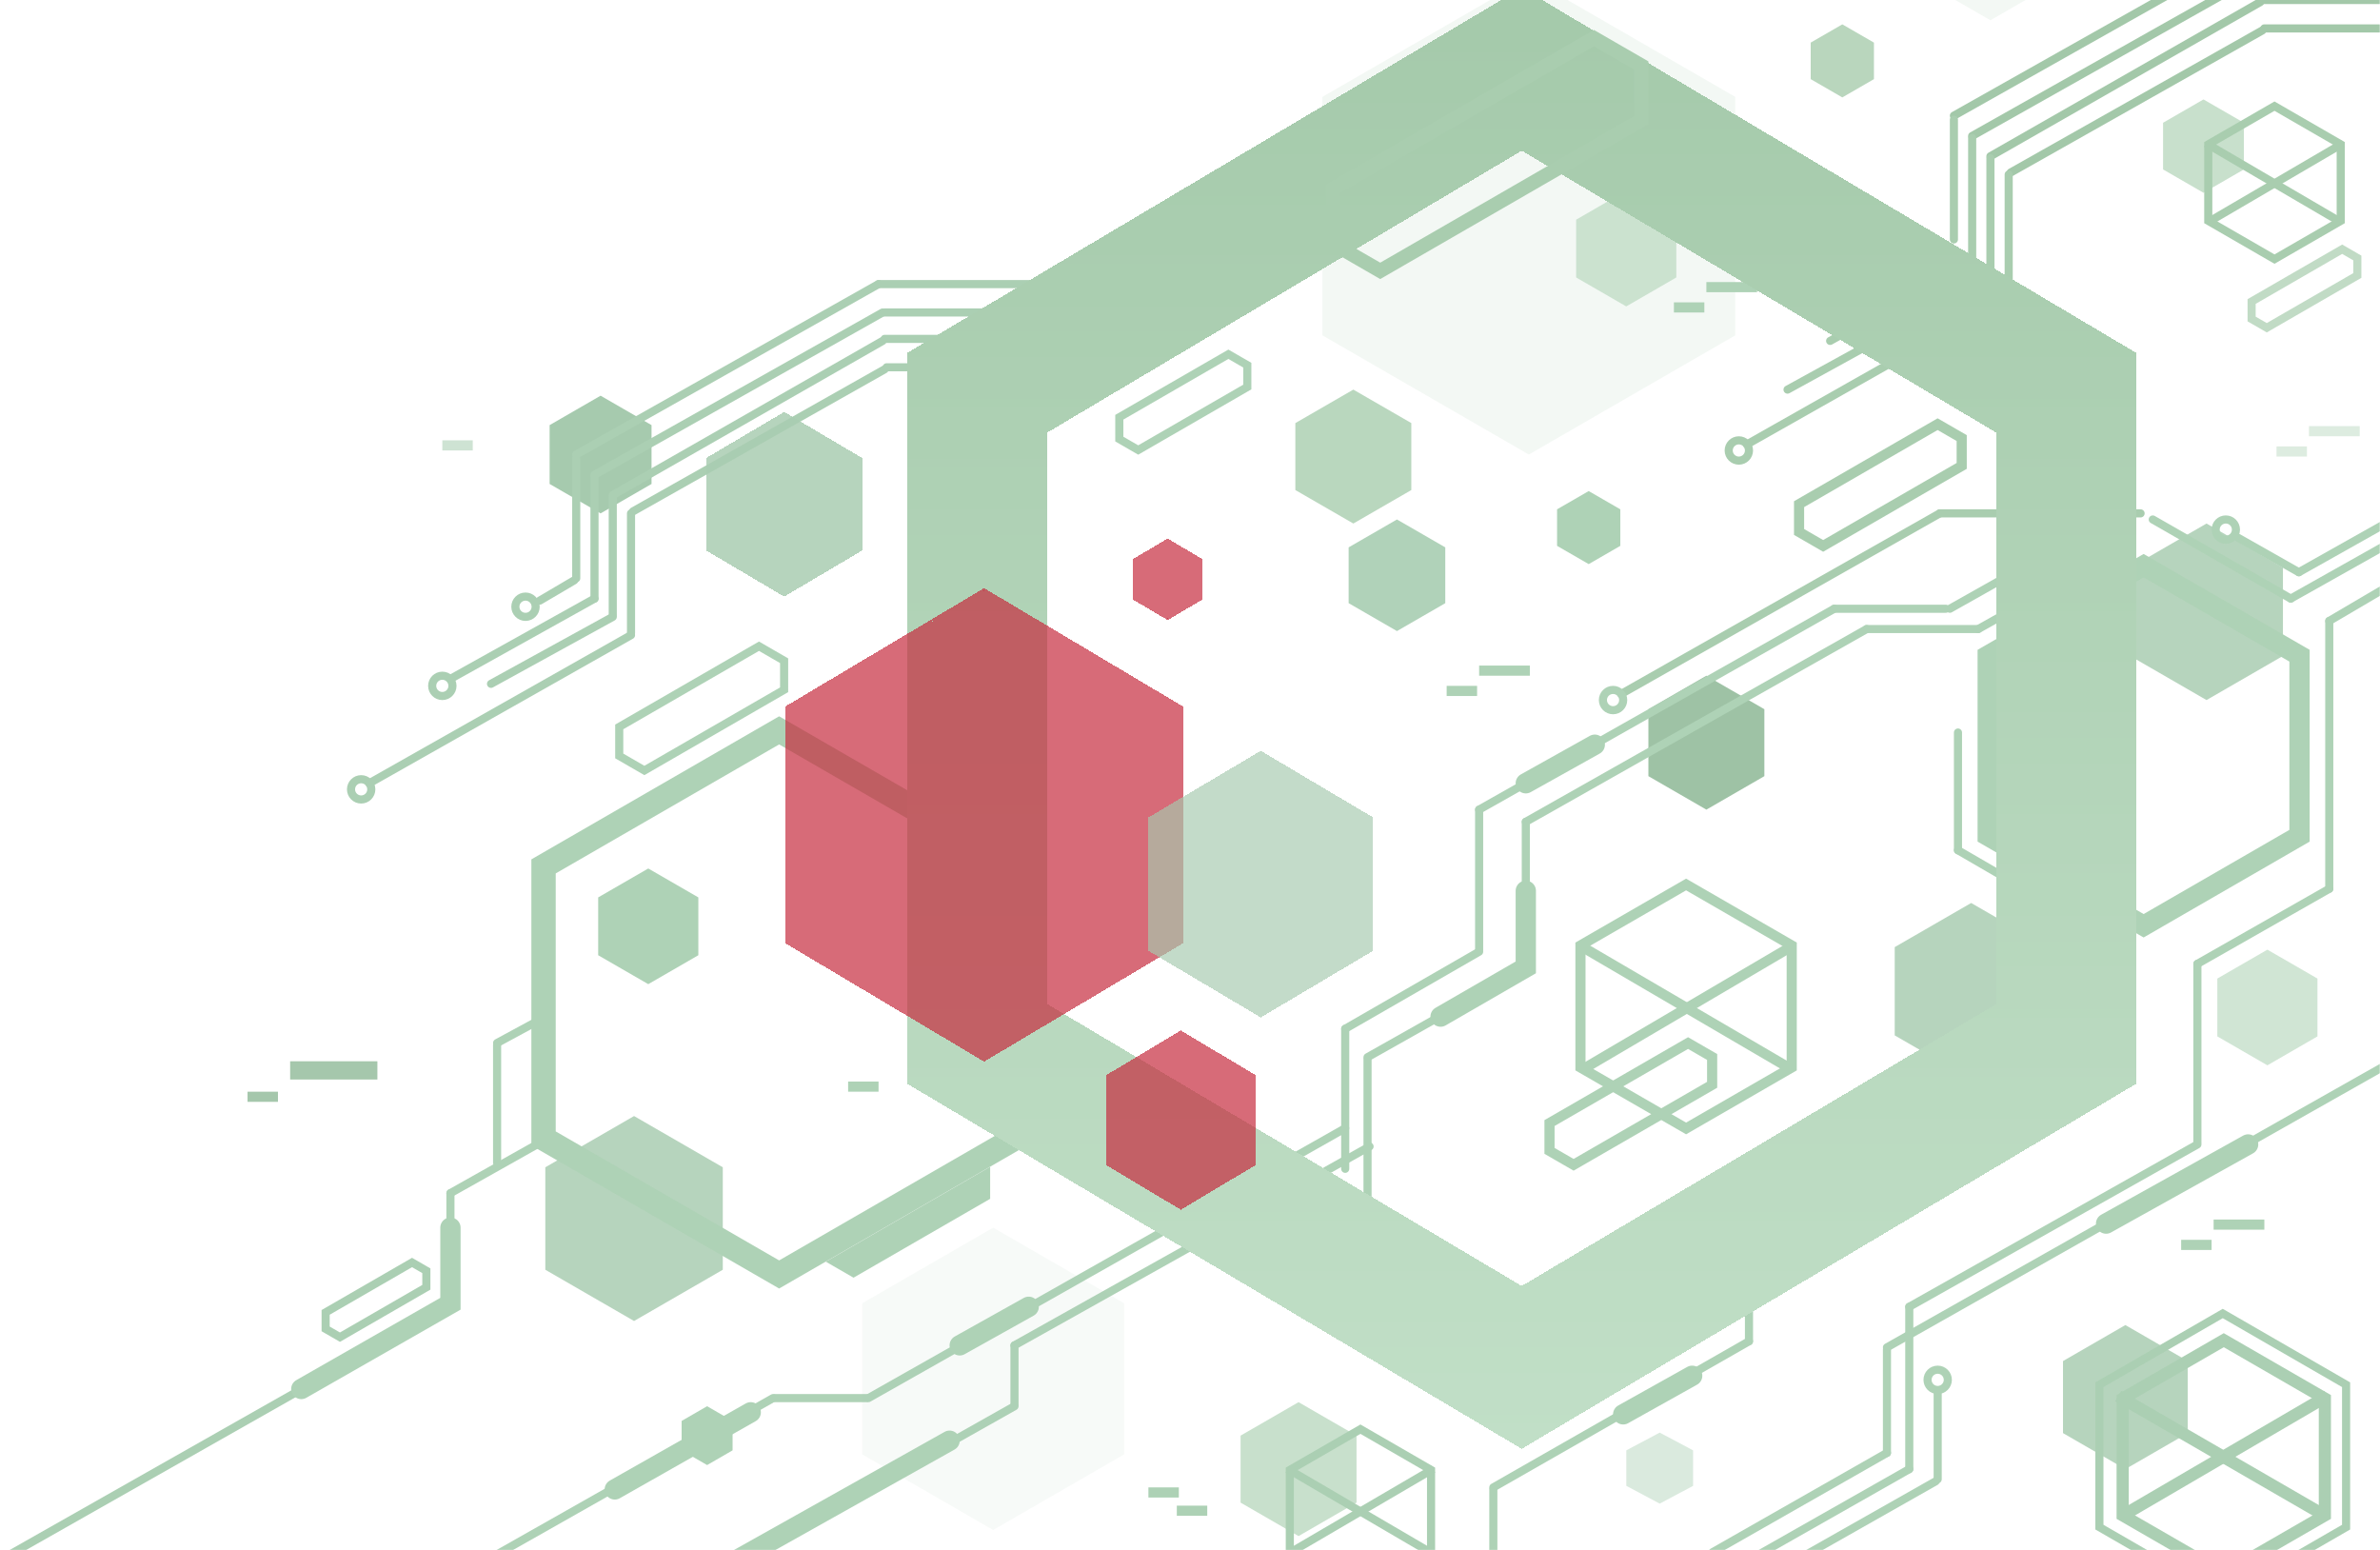 <svg width="1173" height="764" viewBox="0 0 1173 764" fill="none" xmlns="http://www.w3.org/2000/svg">
<mask id="mask0_436_7" style="mask-type:alpha" maskUnits="userSpaceOnUse" x="0" y="-107" width="1173" height="871">
<rect y="-107" width="1173" height="871" fill="#D9D9D9"/>
</mask>
<g mask="url(#mask0_436_7)">
<line x1="862" y1="628" x2="862" y2="661" stroke="#AED2B6" stroke-width="4" stroke-linecap="round"/>
<line x1="1055" y1="253" x2="956" y2="253" stroke="#A9CDAF" stroke-width="4" stroke-linecap="round"/>
<path d="M799 342L956 253" stroke="#A9CDAF" stroke-width="4" stroke-linecap="round"/>
<g filter="url(#filter0_f_436_7)">
<path d="M971.5 445L1009.17 466.75V510.25L971.5 532L933.828 510.25V466.75L971.5 445Z" fill="#A6CAAE" fill-opacity="0.82"/>
</g>
<g filter="url(#filter1_f_436_7)">
<path d="M1047.5 653L1078.24 670.75V706.25L1047.5 724L1016.76 706.25V670.75L1047.5 653Z" fill="#A6CAAE" fill-opacity="0.82"/>
</g>
<g filter="url(#filter2_f_436_7)">
<path d="M1087.5 258L1125.17 279.75V323.25L1087.5 345L1049.83 323.25V279.75L1087.5 258Z" fill="#A6CAAE" fill-opacity="0.82"/>
</g>
<line x1="1115" x2="1291" stroke="#A3C8A9" stroke-width="4" stroke-linecap="round"/>
<line x1="1116" y1="14" x2="1292" y2="14" stroke="#A3C8A9" stroke-width="4" stroke-linecap="round"/>
<path d="M963 57L1112 -27" stroke="#A3C8A9" stroke-width="4" stroke-linecap="round"/>
<path d="M972 67L1114 -13" stroke="#A3C8A9" stroke-width="4" stroke-linecap="round"/>
<path d="M981 77L1114 1" stroke="#A3C8A9" stroke-width="4" stroke-linecap="round"/>
<path d="M991 85L1115 15" stroke="#A3C8A9" stroke-width="4" stroke-linecap="round"/>
<line x1="990" y1="86" x2="990" y2="145" stroke="#A9CDAF" stroke-width="4" stroke-linecap="round"/>
<line x1="981" y1="78" x2="981" y2="136" stroke="#A9CDAF" stroke-width="4" stroke-linecap="round"/>
<line x1="972" y1="68" x2="972" y2="128" stroke="#A9CDAF" stroke-width="4" stroke-linecap="round"/>
<line x1="963" y1="59" x2="963" y2="118" stroke="#A9CDAF" stroke-width="4" stroke-linecap="round"/>
<path d="M902 168L972 129" stroke="#A9CDAF" stroke-width="4" stroke-linecap="round"/>
<path d="M881 192L981 137" stroke="#A9CDAF" stroke-width="4" stroke-linecap="round"/>
<path d="M861 219L990 146" stroke="#A9CDAF" stroke-width="4" stroke-linecap="round"/>
<circle cx="857" cy="222" r="5" stroke="#A9CDAF" stroke-width="4"/>
<circle cx="1097" cy="261" r="5" stroke="#AED2B6" stroke-width="4"/>
<g filter="url(#filter3_f_436_7)">
<path d="M640 691L668.579 707.5V740.5L640 757L611.421 740.5V707.5L640 691Z" fill="#A9CEAF" fill-opacity="0.64"/>
</g>
<g filter="url(#filter4_f_436_7)">
<path d="M1086 49L1105.92 60.5V83.5L1086 95L1066.08 83.5V60.5L1086 49Z" fill="#A9CEAF" fill-opacity="0.64"/>
</g>
<path d="M780 527L882 467" stroke="#AED2B6" stroke-width="5"/>
<path d="M882.188 526.516L777.844 465.484" stroke="#AED2B6" stroke-width="5"/>
<path d="M778.94 465.943L831 435.887L883.06 465.943V526.057L831 556.113L778.94 526.057V465.943Z" stroke="#AED2B6" stroke-width="5"/>
<path d="M635.969 765.086L706.359 723.914" stroke="#ABCFB3" stroke-width="4"/>
<path d="M705.031 765.086L634.641 723.914" stroke="#ABCFB3" stroke-width="4"/>
<path d="M635.694 724.405L670.5 704.309L705.306 724.405V764.595L670.5 784.691L635.694 764.595V724.405Z" stroke="#ABCFB3" stroke-width="4"/>
<g filter="url(#filter5_f_436_7)">
<path d="M296 195L321.115 209.5V238.5L296 253L270.885 238.5V209.5L296 195Z" fill="#A6CAAE"/>
</g>
<line x1="433" y1="140" x2="609" y2="140" stroke="#ABCFB3" stroke-width="4" stroke-linecap="round"/>
<line x1="436" y1="154" x2="551" y2="154" stroke="#ABCFB3" stroke-width="4" stroke-linecap="round"/>
<line x1="436" y1="167" x2="551" y2="167" stroke="#ABCFB3" stroke-width="4" stroke-linecap="round"/>
<line x1="437" y1="181" x2="530" y2="181" stroke="#ABCFB3" stroke-width="4" stroke-linecap="round"/>
<line x1="311" y1="253" x2="311" y2="312" stroke="#ABCFB3" stroke-width="4" stroke-linecap="round"/>
<line x1="302" y1="245" x2="302" y2="303" stroke="#ABCFB3" stroke-width="4" stroke-linecap="round"/>
<line x1="293" y1="235" x2="293" y2="295" stroke="#ABCFB3" stroke-width="4" stroke-linecap="round"/>
<line x1="284" y1="226" x2="284" y2="285" stroke="#ABCFB3" stroke-width="4" stroke-linecap="round"/>
<path d="M284 224L433 140" stroke="#ABCFB3" stroke-width="4" stroke-linecap="round"/>
<path d="M266 296L283 286" stroke="#ABCFB3" stroke-width="4" stroke-linecap="round"/>
<path d="M293 234L435 154" stroke="#ABCFB3" stroke-width="4" stroke-linecap="round"/>
<path d="M223 334L293 295" stroke="#ABCFB3" stroke-width="4" stroke-linecap="round"/>
<path d="M302 244L435 168" stroke="#ABCFB3" stroke-width="4" stroke-linecap="round"/>
<path d="M242 337L302 304" stroke="#ABCFB3" stroke-width="4" stroke-linecap="round"/>
<path d="M312 252L436 182" stroke="#ABCFB3" stroke-width="4" stroke-linecap="round"/>
<path d="M182 386L311 313" stroke="#ABCFB3" stroke-width="4" stroke-linecap="round"/>
<circle cx="259" cy="299" r="5" stroke="#ABCFB3" stroke-width="4"/>
<circle cx="218" cy="338" r="5" stroke="#ABCFB3" stroke-width="4"/>
<circle cx="178" cy="389" r="5" stroke="#ABCFB3" stroke-width="4"/>
<path d="M222 588L270 561" stroke="#AED2B6" stroke-width="4" stroke-linecap="round"/>
<path d="M245 514L269 501" stroke="#AED2B6" stroke-width="4" stroke-linecap="round"/>
<path d="M-32 787L222 643" stroke="#ABCFB3" stroke-width="4" stroke-linecap="round"/>
<g filter="url(#filter6_f_436_7)">
<path d="M841 333L869.579 349.5V382.5L841 399L812.421 382.5V349.5L841 333Z" fill="#9EC2A5"/>
</g>
<path d="M752 405L920 310" stroke="#AED2B6" stroke-width="4" stroke-linecap="round"/>
<path d="M975 310L1016 287" stroke="#AED2B6" stroke-width="4" stroke-linecap="round"/>
<path d="M961 300L1016 269" stroke="#AED2B6" stroke-width="4" stroke-linecap="round"/>
<path d="M1083 475L1148 438" stroke="#AED2B6" stroke-width="4" stroke-linecap="round"/>
<path d="M1129 295L1177 268" stroke="#AED2B6" stroke-width="4" stroke-linecap="round"/>
<path d="M1133 282L1181 255" stroke="#AED2B6" stroke-width="4" stroke-linecap="round"/>
<path d="M1148 306L1182 286" stroke="#AED2B6" stroke-width="4" stroke-linecap="round"/>
<path d="M729 399L904 300" stroke="#AED2B6" stroke-width="4" stroke-linecap="round"/>
<path d="M663 507L729 469" stroke="#AED2B6" stroke-width="4" stroke-linecap="round"/>
<path d="M674 521L752 477" stroke="#AED2B6" stroke-width="4" stroke-linecap="round"/>
<path d="M428 689L663 556" stroke="#AED2B6" stroke-width="4" stroke-linecap="round"/>
<path d="M215 783L381 689" stroke="#AED2B6" stroke-width="4" stroke-linecap="round"/>
<path d="M500 663L675 565" stroke="#AED2B6" stroke-width="4" stroke-linecap="round"/>
<path d="M374 764L500 693" stroke="#AED2B6" stroke-width="4" stroke-linecap="round"/>
<line x1="222" y1="588" x2="222" y2="643" stroke="#AED2B6" stroke-width="4" stroke-linecap="round"/>
<line x1="245" y1="515" x2="245" y2="573" stroke="#AED2B6" stroke-width="4" stroke-linecap="round"/>
<line x1="965" y1="361" x2="965" y2="419" stroke="#AED2B6" stroke-width="4" stroke-linecap="round"/>
<line x1="1148" y1="306" x2="1148" y2="438" stroke="#AED2B6" stroke-width="4" stroke-linecap="round"/>
<line x1="1083" y1="475" x2="1083" y2="563" stroke="#AED2B6" stroke-width="4" stroke-linecap="round"/>
<line x1="500" y1="663" x2="500" y2="692" stroke="#AED2B6" stroke-width="4" stroke-linecap="round"/>
<line x1="752" y1="405" x2="752" y2="477" stroke="#AED2B6" stroke-width="4" stroke-linecap="round"/>
<line x1="729" y1="399" x2="729" y2="468" stroke="#AED2B6" stroke-width="4" stroke-linecap="round"/>
<line x1="663" y1="507" x2="663" y2="576" stroke="#AED2B6" stroke-width="4" stroke-linecap="round"/>
<line x1="674" y1="522" x2="674" y2="593" stroke="#AED2B6" stroke-width="4" stroke-linecap="round"/>
<line x1="427" y1="689" x2="382" y2="689" stroke="#AED2B6" stroke-width="4" stroke-linecap="round"/>
<g filter="url(#filter7_f_436_7)">
<path d="M667 192L695.579 208.5V241.5L667 258L638.421 241.5V208.5L667 192Z" fill="#A8CDAE" fill-opacity="0.8"/>
</g>
<g filter="url(#filter8_f_436_7)">
<path d="M312.5 550L356.234 575.25V625.75L312.5 651L268.766 625.75V575.25L312.5 550Z" fill="#A6CAAE" fill-opacity="0.82"/>
</g>
<g filter="url(#filter9_f_436_7)">
<path d="M688.5 256L712.316 269.75V297.25L688.5 311L664.684 297.25V269.75L688.5 256Z" fill="#B0D2B9"/>
</g>
<path d="M386.462 325.619L386.463 339.927L317.587 379.693L305.196 372.538L305.195 358.229L374.071 318.463L386.462 325.619Z" stroke="#AED2B6" stroke-width="4"/>
<path d="M210.13 626.241L210.131 634.385L167.547 658.971L160.495 654.898L160.494 646.755L203.078 622.169L210.13 626.241Z" stroke="#ABCFB3" stroke-width="4"/>
<path d="M614.743 179.961L614.744 190.725L560.983 221.764L551.661 216.382L551.66 205.617L605.422 174.578L614.743 179.961Z" stroke="#AED2B6" stroke-width="4"/>
<path d="M843.84 520.891L843.841 534.6L775.558 574.024L763.686 567.168L763.685 553.459L831.968 514.036L843.84 520.891Z" stroke="#AED2B6" stroke-width="5"/>
<path d="M267.89 426.964L384 359.928L500.11 426.964V561.036L384 628.072L267.89 561.036V426.964Z" stroke="#AED2B6" stroke-width="12"/>
<path d="M319.5 428L344.182 442.25V470.75L319.5 485L294.818 470.75V442.25L319.5 428Z" fill="#AED2B6"/>
<path d="M753.5 -11L855.258 47.75V165.25L753.5 224L651.742 165.25V47.75L753.5 -11Z" fill="#AED2B6" fill-opacity="0.15"/>
<path d="M981 -110L1032.96 -80V-20L981 10L929.038 -20V-80L981 -110Z" fill="#AED2B6" fill-opacity="0.15"/>
<path d="M489.5 605L554.019 642.25V716.75L489.5 754L424.981 716.75V642.25L489.5 605Z" fill="#AED2B6" fill-opacity="0.09"/>
<path d="M1117.5 468L1142.18 482.25V510.75L1117.5 525L1092.82 510.75V482.25L1117.5 468Z" fill="#AED2B6" fill-opacity="0.58"/>
<path d="M801.5 94L826.182 108.25V136.75L801.5 151L776.818 136.75V108.25L801.5 94Z" fill="#AED2B6" fill-opacity="0.58"/>
<path d="M348.5 693L361.057 700.25V714.75L348.5 722L335.943 714.75V700.25L348.5 693Z" fill="#AED2B6"/>
<path d="M783 242L798.588 251V269L783 278L767.412 269V251L783 242Z" fill="#AED2B6"/>
<path d="M908 12L923.588 21V39L908 48L892.412 39V21L908 12Z" fill="#A7CBAD" fill-opacity="0.8"/>
<path d="M488.005 575L488.006 590.787L420.671 629.662L407 621.768L418.392 615.191L477.954 580.802L488.005 575Z" fill="#AED2B6"/>
<path d="M361 770L468 710" stroke="#AED2B6" stroke-width="10" stroke-linecap="round"/>
<path d="M303 734L370 696" stroke="#AED2B6" stroke-width="10" stroke-linecap="round"/>
<path d="M710 501L752 476.736V439" stroke="#AED2B6" stroke-width="10" stroke-linecap="round"/>
<circle cx="795" cy="345" r="5" stroke="#AED2B6" stroke-width="4"/>
<circle cx="955" cy="680" r="5" stroke="#AED2B6" stroke-width="4"/>
<path d="M752 386L786 367" stroke="#AED2B6" stroke-width="10" stroke-linecap="round"/>
<path d="M473 663L507 644" stroke="#AED2B6" stroke-width="10" stroke-linecap="round"/>
<path d="M800 697L834 678" stroke="#AED2B6" stroke-width="10" stroke-linecap="round"/>
<path d="M1038 603L1108 564" stroke="#AED2B6" stroke-width="10" stroke-linecap="round"/>
<path d="M148.5 684.5L222 642.5V605" stroke="#AED2B6" stroke-width="10" stroke-linecap="round"/>
<rect x="143" y="523" width="43" height="9" fill="#A5C7AC"/>
<rect x="729" y="328" width="25" height="5" fill="#AED2B6"/>
<rect x="841" y="139" width="25" height="5" fill="#AED2B6"/>
<rect x="1138" y="210" width="25" height="5" fill="#AED2B6" fill-opacity="0.42"/>
<rect x="1091" y="601" width="25" height="5" fill="#AED2B6"/>
<rect x="122" y="538" width="15" height="5" fill="#A5C7AC"/>
<rect x="713" y="338" width="15" height="5" fill="#AED2B6"/>
<rect x="825" y="149" width="15" height="5" fill="#AED2B6"/>
<rect x="1122" y="220" width="15" height="5" fill="#AED2B6" fill-opacity="0.42"/>
<rect x="1075" y="611" width="15" height="5" fill="#AED2B6"/>
<rect x="418" y="533" width="15" height="5" fill="#AED2B6"/>
<rect x="218" y="217" width="15" height="5" fill="#ABCFB3" fill-opacity="0.58"/>
<rect x="580" y="742" width="15" height="5" fill="#ADD1B5"/>
<rect x="566" y="733" width="15" height="5" fill="#ADD1B5"/>
<path d="M818 706L834.454 714.75V732.25L818 741L801.546 732.25V714.75L818 706Z" fill="#AED2B6" fill-opacity="0.45"/>
<path d="M979.661 323.137L1056.5 278.774L1133.34 323.137V411.863L1056.5 456.227L979.661 411.863V323.137Z" stroke="#AED2B6" stroke-width="10"/>
<path d="M1034.71 682.405L1095.5 647.309L1156.29 682.405V752.595L1095.5 787.691L1034.71 752.595V682.405Z" stroke="#ABCFB3" stroke-width="4"/>
<path d="M996 437L965 419" stroke="#AED2B6" stroke-width="4" stroke-linecap="round"/>
<path d="M1129 295L1061 256" stroke="#AED2B6" stroke-width="4" stroke-linecap="round"/>
<path d="M1133 282L1103 265" stroke="#AED2B6" stroke-width="4" stroke-linecap="round"/>
<g filter="url(#filter10_d_436_7)">
<path d="M769 18.128L1037.5 177.633V498.367L769 657.871L500.5 498.367V177.633L769 18.128Z" stroke="url(#paint0_linear_436_7)" stroke-width="69" shape-rendering="crispEdges"/>
</g>
<g filter="url(#filter11_d_436_7)">
<path fill-rule="evenodd" clip-rule="evenodd" d="M435 215.75L396.5 193L358 215.75V261.25L396.5 284L435 261.25V215.75Z" fill="url(#paint1_linear_436_7)" fill-opacity="0.85" shape-rendering="crispEdges"/>
</g>
<g filter="url(#filter12_d_436_7)">
<path fill-rule="evenodd" clip-rule="evenodd" d="M602.084 323.753L505.042 266L408 323.753V439.259L505.042 497.011L602.084 439.259V323.753Z" fill="#C72D3F" fill-opacity="0.7" shape-rendering="crispEdges"/>
<path d="M602.584 323.753V323.469L602.34 323.323L505.298 265.57L505.042 265.418L504.786 265.57L407.744 323.323L407.5 323.469V323.753V439.259V439.543L407.744 439.688L504.786 497.441L505.042 497.593L505.298 497.441L602.34 439.688L602.584 439.543V439.259V323.753Z" stroke="#C72D3F" stroke-opacity="0.7" shape-rendering="crispEdges"/>
</g>
<g filter="url(#filter13_d_436_7)">
<path fill-rule="evenodd" clip-rule="evenodd" d="M638 505.5L602 484L566 505.5V548.5L602 570L638 548.5V505.5Z" fill="#C72D3F" fill-opacity="0.7" shape-rendering="crispEdges"/>
<path d="M638.5 505.5V505.216L638.256 505.071L602.256 483.571L602 483.418L601.744 483.571L565.744 505.071L565.5 505.216V505.5V548.5V548.784L565.744 548.929L601.744 570.429L602 570.582L602.256 570.429L638.256 548.929L638.5 548.784V548.5V505.5Z" stroke="#C72D3F" stroke-opacity="0.7" shape-rendering="crispEdges"/>
</g>
<g filter="url(#filter14_d_436_7)">
<path fill-rule="evenodd" clip-rule="evenodd" d="M602 265.75L585.5 256L569 265.75V285.25L585.5 295L602 285.25V265.75Z" fill="#C72D3F" fill-opacity="0.7" shape-rendering="crispEdges"/>
<path d="M602.25 265.75V265.607L602.127 265.535L585.627 255.785L585.5 255.71L585.373 255.785L568.873 265.535L568.75 265.607V265.75V285.25V285.393L568.873 285.465L585.373 295.215L585.5 295.29L585.627 295.215L602.127 285.465L602.25 285.393V285.25V265.75Z" stroke="#C72D3F" stroke-opacity="0.7" stroke-width="0.5" shape-rendering="crispEdges"/>
</g>
<g filter="url(#filter15_d_436_7)">
<path fill-rule="evenodd" clip-rule="evenodd" d="M691.782 387.848L636.391 355L581 387.848V453.545L636.391 486.393L691.782 453.545V387.848Z" fill="#A6CAAE" fill-opacity="0.67" shape-rendering="crispEdges"/>
</g>
<path d="M1088.5 109.375L1154.75 70.625" stroke="#A9CDAF" stroke-width="4"/>
<path d="M1153.5 109.375L1087.25 70.625" stroke="#A9CDAF" stroke-width="4"/>
<path d="M1088.36 71.155L1121 52.309L1153.64 71.155V108.845L1121 127.691L1088.36 108.845V71.155Z" stroke="#A9CDAF" stroke-width="4"/>
<path d="M1046 747L1147 688" stroke="#ABCFB3" stroke-width="6"/>
<path d="M1146 747L1044 688" stroke="#ABCFB3" stroke-width="6"/>
<path d="M1046.17 689.232L1096 660.464L1145.83 689.232V746.768L1096 775.536L1046.17 746.768V689.232Z" stroke="#ABCFB3" stroke-width="6"/>
<path d="M966.84 215.891L966.841 229.6L898.558 269.023L886.686 262.168L886.685 248.459L954.968 209.035L966.84 215.891Z" stroke="#A9CDAF" stroke-width="5"/>
<path d="M1161.83 127.131L1161.83 135.754L1117.2 161.521L1109.73 157.209L1109.73 148.585L1154.36 122.818L1161.83 127.131Z" stroke="#A9CDAF" stroke-opacity="0.72" stroke-width="4"/>
<path d="M808.91 32.261L808.912 59.206L680.251 133.488L656.918 120.014L656.916 93.069L785.576 18.787L808.91 32.261Z" stroke="#A9CDAF" stroke-width="7"/>
<line x1="975" y1="310" x2="920" y2="310" stroke="#AED2B6" stroke-width="4" stroke-linecap="round"/>
<line x1="959" y1="300" x2="904" y2="300" stroke="#AED2B6" stroke-width="4" stroke-linecap="round"/>
<line x1="930" y1="665" x2="930" y2="716" stroke="#AED2B6" stroke-width="4" stroke-linecap="round"/>
<line x1="955" y1="686" x2="955" y2="729" stroke="#AED2B6" stroke-width="4" stroke-linecap="round"/>
<line x1="736" y1="734" x2="736" y2="767" stroke="#AED2B6" stroke-width="4" stroke-linecap="round"/>
<line x1="941" y1="644" x2="941" y2="724" stroke="#AED2B6" stroke-width="4" stroke-linecap="round"/>
<path d="M930 664L1197 513" stroke="#AED2B6" stroke-width="4" stroke-linecap="round"/>
<path d="M941 644L1083 564" stroke="#AED2B6" stroke-width="4" stroke-linecap="round"/>
<path d="M844 765L930 716" stroke="#AED2B6" stroke-width="4" stroke-linecap="round"/>
<path d="M736 733L862 661" stroke="#AED2B6" stroke-width="4" stroke-linecap="round"/>
<path d="M823 791L941 724" stroke="#AED2B6" stroke-width="4" stroke-linecap="round"/>
<path d="M834 798L954 730" stroke="#AED2B6" stroke-width="4" stroke-linecap="round"/>
</g>
<defs>
<filter id="filter0_f_436_7" x="925.828" y="437" width="91.344" height="103" filterUnits="userSpaceOnUse" color-interpolation-filters="sRGB">
<feFlood flood-opacity="0" result="BackgroundImageFix"/>
<feBlend mode="normal" in="SourceGraphic" in2="BackgroundImageFix" result="shape"/>
<feGaussianBlur stdDeviation="4" result="effect1_foregroundBlur_436_7"/>
</filter>
<filter id="filter1_f_436_7" x="1008.76" y="645" width="77.488" height="87" filterUnits="userSpaceOnUse" color-interpolation-filters="sRGB">
<feFlood flood-opacity="0" result="BackgroundImageFix"/>
<feBlend mode="normal" in="SourceGraphic" in2="BackgroundImageFix" result="shape"/>
<feGaussianBlur stdDeviation="4" result="effect1_foregroundBlur_436_7"/>
</filter>
<filter id="filter2_f_436_7" x="1041.83" y="250" width="91.344" height="103" filterUnits="userSpaceOnUse" color-interpolation-filters="sRGB">
<feFlood flood-opacity="0" result="BackgroundImageFix"/>
<feBlend mode="normal" in="SourceGraphic" in2="BackgroundImageFix" result="shape"/>
<feGaussianBlur stdDeviation="4" result="effect1_foregroundBlur_436_7"/>
</filter>
<filter id="filter3_f_436_7" x="605.422" y="685" width="69.156" height="78" filterUnits="userSpaceOnUse" color-interpolation-filters="sRGB">
<feFlood flood-opacity="0" result="BackgroundImageFix"/>
<feBlend mode="normal" in="SourceGraphic" in2="BackgroundImageFix" result="shape"/>
<feGaussianBlur stdDeviation="3" result="effect1_foregroundBlur_436_7"/>
</filter>
<filter id="filter4_f_436_7" x="1060.08" y="43" width="51.836" height="58" filterUnits="userSpaceOnUse" color-interpolation-filters="sRGB">
<feFlood flood-opacity="0" result="BackgroundImageFix"/>
<feBlend mode="normal" in="SourceGraphic" in2="BackgroundImageFix" result="shape"/>
<feGaussianBlur stdDeviation="3" result="effect1_foregroundBlur_436_7"/>
</filter>
<filter id="filter5_f_436_7" x="262.885" y="187" width="66.231" height="74" filterUnits="userSpaceOnUse" color-interpolation-filters="sRGB">
<feFlood flood-opacity="0" result="BackgroundImageFix"/>
<feBlend mode="normal" in="SourceGraphic" in2="BackgroundImageFix" result="shape"/>
<feGaussianBlur stdDeviation="4" result="effect1_foregroundBlur_436_7"/>
</filter>
<filter id="filter6_f_436_7" x="806.422" y="327" width="69.156" height="78" filterUnits="userSpaceOnUse" color-interpolation-filters="sRGB">
<feFlood flood-opacity="0" result="BackgroundImageFix"/>
<feBlend mode="normal" in="SourceGraphic" in2="BackgroundImageFix" result="shape"/>
<feGaussianBlur stdDeviation="3" result="effect1_foregroundBlur_436_7"/>
</filter>
<filter id="filter7_f_436_7" x="632.422" y="186" width="69.156" height="78" filterUnits="userSpaceOnUse" color-interpolation-filters="sRGB">
<feFlood flood-opacity="0" result="BackgroundImageFix"/>
<feBlend mode="normal" in="SourceGraphic" in2="BackgroundImageFix" result="shape"/>
<feGaussianBlur stdDeviation="3" result="effect1_foregroundBlur_436_7"/>
</filter>
<filter id="filter8_f_436_7" x="260.766" y="542" width="103.469" height="117" filterUnits="userSpaceOnUse" color-interpolation-filters="sRGB">
<feFlood flood-opacity="0" result="BackgroundImageFix"/>
<feBlend mode="normal" in="SourceGraphic" in2="BackgroundImageFix" result="shape"/>
<feGaussianBlur stdDeviation="4" result="effect1_foregroundBlur_436_7"/>
</filter>
<filter id="filter9_f_436_7" x="660.684" y="252" width="55.633" height="63" filterUnits="userSpaceOnUse" color-interpolation-filters="sRGB">
<feFlood flood-opacity="0" result="BackgroundImageFix"/>
<feBlend mode="normal" in="SourceGraphic" in2="BackgroundImageFix" result="shape"/>
<feGaussianBlur stdDeviation="2" result="effect1_foregroundBlur_436_7"/>
</filter>
<filter id="filter10_d_436_7" x="423" y="-30" width="654" height="768" filterUnits="userSpaceOnUse" color-interpolation-filters="sRGB">
<feFlood flood-opacity="0" result="BackgroundImageFix"/>
<feColorMatrix in="SourceAlpha" type="matrix" values="0 0 0 0 0 0 0 0 0 0 0 0 0 0 0 0 0 0 127 0" result="hardAlpha"/>
<feOffset dx="-19" dy="16"/>
<feGaussianBlur stdDeviation="12"/>
<feComposite in2="hardAlpha" operator="out"/>
<feColorMatrix type="matrix" values="0 0 0 0 0 0 0 0 0 0 0 0 0 0 0 0 0 0 0.07 0"/>
<feBlend mode="normal" in2="BackgroundImageFix" result="effect1_dropShadow_436_7"/>
<feBlend mode="normal" in="SourceGraphic" in2="effect1_dropShadow_436_7" result="shape"/>
</filter>
<filter id="filter11_d_436_7" x="338" y="193" width="97" height="111" filterUnits="userSpaceOnUse" color-interpolation-filters="sRGB">
<feFlood flood-opacity="0" result="BackgroundImageFix"/>
<feColorMatrix in="SourceAlpha" type="matrix" values="0 0 0 0 0 0 0 0 0 0 0 0 0 0 0 0 0 0 127 0" result="hardAlpha"/>
<feOffset dx="-10" dy="10"/>
<feGaussianBlur stdDeviation="5"/>
<feComposite in2="hardAlpha" operator="out"/>
<feColorMatrix type="matrix" values="0 0 0 0 0 0 0 0 0 0 0 0 0 0 0 0 0 0 0.06 0"/>
<feBlend mode="normal" in2="BackgroundImageFix" result="effect1_dropShadow_436_7"/>
<feBlend mode="normal" in="SourceGraphic" in2="effect1_dropShadow_436_7" result="shape"/>
</filter>
<filter id="filter12_d_436_7" x="342" y="244.836" width="286.084" height="323.339" filterUnits="userSpaceOnUse" color-interpolation-filters="sRGB">
<feFlood flood-opacity="0" result="BackgroundImageFix"/>
<feColorMatrix in="SourceAlpha" type="matrix" values="0 0 0 0 0 0 0 0 0 0 0 0 0 0 0 0 0 0 127 0" result="hardAlpha"/>
<feOffset dx="-20" dy="25"/>
<feGaussianBlur stdDeviation="22.5"/>
<feComposite in2="hardAlpha" operator="out"/>
<feColorMatrix type="matrix" values="0 0 0 0 0 0 0 0 0 0 0 0 0 0 0 0 0 0 0.3 0"/>
<feBlend mode="normal" in2="BackgroundImageFix" result="effect1_dropShadow_436_7"/>
<feBlend mode="normal" in="SourceGraphic" in2="effect1_dropShadow_436_7" result="shape"/>
</filter>
<filter id="filter13_d_436_7" x="500" y="462.835" width="164" height="178.329" filterUnits="userSpaceOnUse" color-interpolation-filters="sRGB">
<feFlood flood-opacity="0" result="BackgroundImageFix"/>
<feColorMatrix in="SourceAlpha" type="matrix" values="0 0 0 0 0 0 0 0 0 0 0 0 0 0 0 0 0 0 127 0" result="hardAlpha"/>
<feOffset dx="-20" dy="25"/>
<feGaussianBlur stdDeviation="22.5"/>
<feComposite in2="hardAlpha" operator="out"/>
<feColorMatrix type="matrix" values="0 0 0 0 0 0 0 0 0 0 0 0 0 0 0 0 0 0 0.3 0"/>
<feBlend mode="normal" in2="BackgroundImageFix" result="effect1_dropShadow_436_7"/>
<feBlend mode="normal" in="SourceGraphic" in2="effect1_dropShadow_436_7" result="shape"/>
</filter>
<filter id="filter14_d_436_7" x="548.5" y="255.419" width="54" height="60.161" filterUnits="userSpaceOnUse" color-interpolation-filters="sRGB">
<feFlood flood-opacity="0" result="BackgroundImageFix"/>
<feColorMatrix in="SourceAlpha" type="matrix" values="0 0 0 0 0 0 0 0 0 0 0 0 0 0 0 0 0 0 127 0" result="hardAlpha"/>
<feOffset dx="-10" dy="10"/>
<feGaussianBlur stdDeviation="5"/>
<feComposite in2="hardAlpha" operator="out"/>
<feColorMatrix type="matrix" values="0 0 0 0 0 0 0 0 0 0 0 0 0 0 0 0 0 0 0.15 0"/>
<feBlend mode="normal" in2="BackgroundImageFix" result="effect1_dropShadow_436_7"/>
<feBlend mode="normal" in="SourceGraphic" in2="effect1_dropShadow_436_7" result="shape"/>
</filter>
<filter id="filter15_d_436_7" x="531" y="335" width="180.783" height="201.393" filterUnits="userSpaceOnUse" color-interpolation-filters="sRGB">
<feFlood flood-opacity="0" result="BackgroundImageFix"/>
<feColorMatrix in="SourceAlpha" type="matrix" values="0 0 0 0 0 0 0 0 0 0 0 0 0 0 0 0 0 0 127 0" result="hardAlpha"/>
<feOffset dx="-15" dy="15"/>
<feGaussianBlur stdDeviation="17.5"/>
<feComposite in2="hardAlpha" operator="out"/>
<feColorMatrix type="matrix" values="0 0 0 0 0 0 0 0 0 0 0 0 0 0 0 0 0 0 0.25 0"/>
<feBlend mode="normal" in2="BackgroundImageFix" result="effect1_dropShadow_436_7"/>
<feBlend mode="normal" in="SourceGraphic" in2="effect1_dropShadow_436_7" result="shape"/>
</filter>
<linearGradient id="paint0_linear_436_7" x1="734.075" y1="698.139" x2="734.075" y2="-2.771" gradientUnits="userSpaceOnUse">
<stop stop-color="#C1DFC7"/>
<stop offset="1" stop-color="#A5CAAB"/>
</linearGradient>
<linearGradient id="paint1_linear_436_7" x1="377.269" y1="270.422" x2="421.264" y2="208.935" gradientUnits="userSpaceOnUse">
<stop stop-color="#A9CDB1"/>
<stop offset="1" stop-color="#A9CDB1"/>
</linearGradient>
</defs>
</svg>
